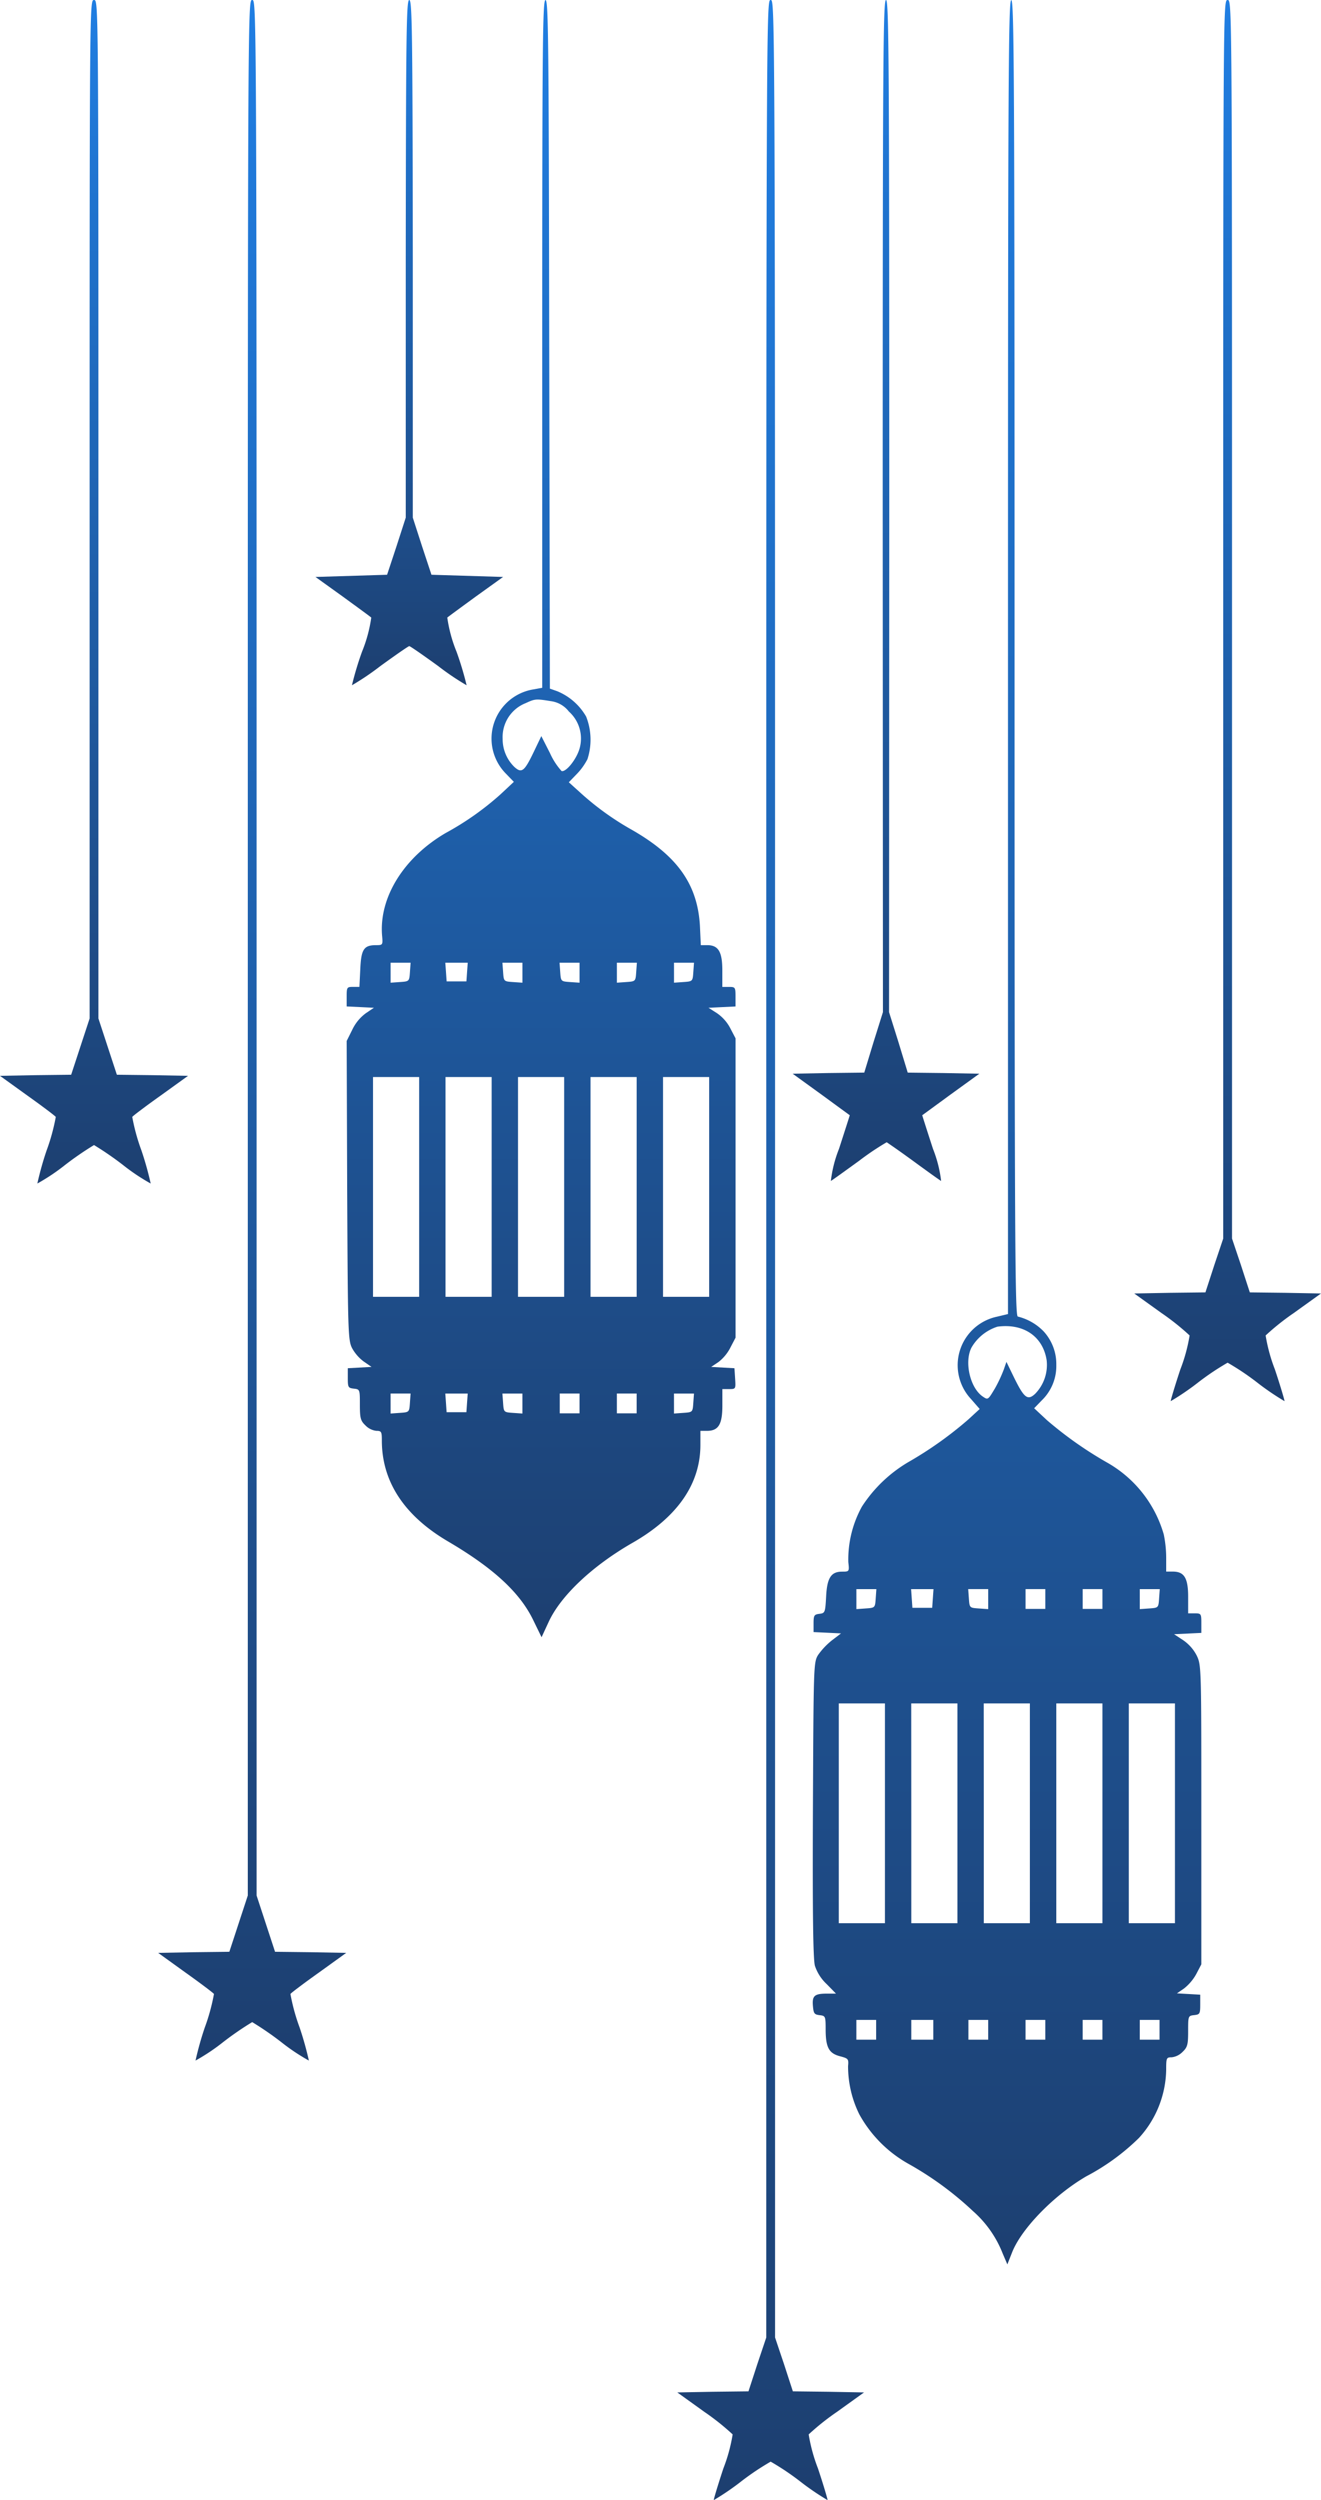 <svg xmlns="http://www.w3.org/2000/svg" xmlns:xlink="http://www.w3.org/1999/xlink" width="138.072" height="261.197" viewBox="0 0 138.072 261.197"><defs><linearGradient id="a" x1="0.5" x2="0.5" y2="1" gradientUnits="objectBoundingBox"><stop offset="0" stop-color="#207ee2"/><stop offset="1" stop-color="#1d3f70"/></linearGradient></defs><path d="M63.718-1135.316v64.708l.941,2.8.918,2.824,3.72.046,3.72.069-2.847,2.043a25.632,25.632,0,0,0-2.939,2.342,17.5,17.5,0,0,0,.964,3.536c.6,1.791,1.033,3.284,1.01,3.329a27.207,27.207,0,0,1-2.893-1.975,27.156,27.156,0,0,0-3.054-2.044,27.155,27.155,0,0,0-3.054,2.044,27.2,27.2,0,0,1-2.893,1.975c-.023-.046.413-1.538,1.01-3.329a17.5,17.5,0,0,0,.964-3.536,25.631,25.631,0,0,0-2.939-2.342l-2.847-2.043,3.72-.069,3.72-.046.918-2.824.941-2.8v-64.708c0-64.524,0-64.684.459-64.684S63.718-1199.839,63.718-1135.316Z" transform="translate(65.054 1200)" fill="url(#a)"/><path d="M129.1-1131.228c0,61.769.046,68.772.344,68.772a5.634,5.634,0,0,1,2.687,1.538,5.052,5.052,0,0,1,1.332,3.513,4.991,4.991,0,0,1-1.516,3.7l-.8.827,1.332,1.24a40,40,0,0,0,6.292,4.432,12.63,12.63,0,0,1,5.924,7.509,12.4,12.4,0,0,1,.253,2.434v1.447h.689c1.194,0,1.607.666,1.607,2.641v1.722h.689c.666,0,.689.046.689,1.033v1.01l-1.424.069-1.424.069.941.62a4.353,4.353,0,0,1,1.424,1.607c.482,1.01.482,1.194.482,16.648v15.614l-.528,1.01a4.992,4.992,0,0,1-1.286,1.516l-.735.505,1.217.069,1.217.069v1.033c0,.964-.046,1.033-.62,1.1-.643.069-.643.092-.643,1.676,0,1.4-.069,1.676-.574,2.159a1.891,1.891,0,0,1-1.148.574c-.551,0-.574.069-.574,1.309a10.814,10.814,0,0,1-2.847,7.118,23.281,23.281,0,0,1-5.488,4c-3.33,1.929-6.728,5.4-7.738,7.876l-.528,1.332-.482-1.125a11.468,11.468,0,0,0-3.1-4.432,34.2,34.2,0,0,0-6.774-4.96,13.246,13.246,0,0,1-5.121-5.167,11.341,11.341,0,0,1-1.171-5.029c.069-.758.023-.8-.85-1.033-1.148-.3-1.493-.919-1.493-2.8,0-1.378-.023-1.424-.643-1.492-.551-.069-.62-.184-.689-.964-.092-1.056.161-1.286,1.47-1.286h.941l-.964-.987a4.579,4.579,0,0,1-1.24-1.929c-.184-.689-.253-5.442-.207-16.3.069-14.994.069-15.362.528-16.143a7.454,7.454,0,0,1,1.447-1.538l.964-.735-1.424-.069-1.447-.069v-.919c0-.826.069-.918.6-.987.6-.069.62-.138.712-1.768.092-1.975.505-2.641,1.676-2.641.735,0,.758,0,.643-1.01a11.466,11.466,0,0,1,1.424-5.786,14.591,14.591,0,0,1,4.914-4.684,39.263,39.263,0,0,0,6.223-4.432l1.171-1.079-.9-1.033a5.18,5.18,0,0,1,2.71-8.611l1.148-.275v-68.634c0-60.85.046-68.634.344-68.634S129.1-1192.216,129.1-1131.228Zm-1.791,69.828a4.837,4.837,0,0,0-2.71,2.181c-.781,1.515-.138,4.271,1.217,5.143.505.344.528.3,1.217-.849a14.669,14.669,0,0,0,.941-2l.276-.8.827,1.7c1.033,2.09,1.4,2.365,2.181,1.63a4.313,4.313,0,0,0,1.194-3.513C132.058-1060.39,130.038-1061.767,127.305-1061.4Zm14.879,28.473v1.033l.964-.069c.987-.069.987-.069,1.056-1.056l.069-.964h-2.09Zm-5.97-.023v1.033h2.067v-2.067h-2.067Zm-5.97,0v1.033h2.067v-2.067h-2.067Zm-5.924-.069c.069.988.069.988,1.033,1.056l.987.069v-2.09h-2.09Zm-5.97,0,.069.988h2.067l.069-.988.069-.964h-2.342Zm-5.786.092v1.033l.964-.069c.987-.069.987-.069,1.056-1.056l.069-.964h-2.09Zm28.473,22.365v11.481h4.822v-22.962h-4.822Zm-7.578,0v11.481h4.822v-22.962h-4.822Zm-7.578,0v11.481H130.7v-22.962h-4.822Zm-7.578,0v11.481h4.822v-22.962H118.3Zm-7.578,0v11.481h4.822v-22.962h-4.822Zm31.458,22.618v1.033h2.067v-2.067h-2.067Zm-5.97,0v1.033h2.067v-2.067h-2.067Zm-5.97,0v1.033h2.067v-2.067h-2.067Zm-5.97,0v1.033h2.067v-2.067h-2.067Zm-5.97,0v1.033h2.3v-2.067h-2.3Zm-5.741,0v1.033h2.067v-2.067h-2.067Z" transform="translate(-23.057 1200)" fill="url(#a)"/><path d="M219.1-1147.141l-.023,52.882.987,3.146.964,3.169,3.743.046,3.743.069-2.985,2.159c-1.63,1.194-2.985,2.181-2.985,2.181,0,.023.505,1.607,1.125,3.513a13.19,13.19,0,0,1,.85,3.352c-.138-.069-1.447-1.01-2.893-2.067s-2.71-1.929-2.8-1.975a28,28,0,0,0-2.87,1.929c-1.493,1.079-2.824,2.044-2.962,2.112a13.191,13.191,0,0,1,.85-3.352c.62-1.906,1.125-3.49,1.125-3.513,0,0-1.355-.987-2.985-2.181L209-1087.83l3.743-.069,3.743-.046.964-3.169.987-3.146-.023-52.882c0-46.843.046-52.859.344-52.859S219.1-1193.984,219.1-1147.141Z" transform="translate(-126.152 1200)" fill="url(#a)"/><path d="M271.718-1077.91V-955.8l.941,2.8.919,2.824,3.72.046,3.72.069-2.847,2.044a25.6,25.6,0,0,0-2.939,2.342,17.49,17.49,0,0,0,.964,3.536c.6,1.791,1.033,3.283,1.01,3.329a27.164,27.164,0,0,1-2.893-1.975,27.149,27.149,0,0,0-3.054-2.044,27.165,27.165,0,0,0-3.054,2.044,27.158,27.158,0,0,1-2.893,1.975c-.023-.046.413-1.538,1.01-3.329a17.5,17.5,0,0,0,.964-3.536,25.616,25.616,0,0,0-2.939-2.342l-2.847-2.044,3.72-.069,3.72-.046.918-2.824.941-2.8V-1077.91c0-121.93,0-122.09.459-122.09S271.718-1199.839,271.718-1077.91Z" transform="translate(-190.708 1200)" fill="url(#a)"/><path d="M341.171-1164.018l.069,35.959.781.276a6.208,6.208,0,0,1,3.008,2.641,6.591,6.591,0,0,1,.138,4.455,6.513,6.513,0,0,1-1.148,1.584l-.8.827,1.194,1.079a29.336,29.336,0,0,0,5.3,3.835c4.822,2.733,6.958,5.718,7.21,10.081l.092,2.021h.666c1.171,0,1.584.689,1.584,2.641v1.722h.689c.666,0,.689.046.689,1.033v1.01l-1.4.069-1.424.069.9.574a4.344,4.344,0,0,1,1.4,1.607l.528,1.01v31.274l-.528,1.01a4.507,4.507,0,0,1-1.263,1.538l-.758.505,1.217.069,1.217.069.069,1.079c.069,1.079.069,1.1-.62,1.1h-.712v1.722c0,1.975-.413,2.641-1.607,2.641h-.689v1.469c0,4.088-2.411,7.555-7.118,10.241-4.156,2.388-7.486,5.511-8.749,8.266l-.735,1.584-.873-1.791c-1.4-2.893-4.179-5.442-8.909-8.22-4.57-2.686-6.912-6.246-6.912-10.54,0-.918-.046-1.01-.574-1.01a1.892,1.892,0,0,1-1.148-.574c-.505-.482-.574-.758-.574-2.159,0-1.584,0-1.607-.643-1.676-.574-.069-.62-.138-.62-1.1v-1.033l1.24-.069,1.24-.069-.8-.551a4.355,4.355,0,0,1-1.24-1.424c-.413-.827-.436-1.7-.505-16.464L320-1091.251l.574-1.148a4.569,4.569,0,0,1,1.424-1.745l.85-.574-1.424-.069-1.424-.069v-1.01c0-.987.023-1.033.666-1.033h.666l.092-1.86c.092-2.067.367-2.5,1.653-2.5.712,0,.712-.023.62-1.056-.3-3.972,2.3-8.129,6.682-10.677a30.13,30.13,0,0,0,5.695-4.018l1.4-1.309-.8-.827a5.208,5.208,0,0,1,2.893-8.84l.873-.161v-35.913c0-31.757.046-35.936.344-35.936S341.125-1195.8,341.171-1164.018Zm-2.457,37.474a3.806,3.806,0,0,0-2.411,3.72,4.05,4.05,0,0,0,1.217,2.939c.781.712,1.056.482,2.067-1.63l.758-1.584.9,1.768a7.232,7.232,0,0,0,1.217,1.883c.459.138,1.561-1.217,1.883-2.365a3.78,3.78,0,0,0-1.125-3.858,2.827,2.827,0,0,0-1.883-1.079C339.793-1127,339.7-1127,338.714-1126.544Zm15.5,28.175v1.033l.964-.069c.987-.069.987-.069,1.056-1.056l.069-.964h-2.09Zm-5.97,0v1.033l.964-.069c.987-.069.987-.069,1.056-1.056l.069-.964h-2.09Zm-5.924-.092c.069.987.069.987,1.033,1.056l.987.069v-2.09h-2.09Zm-5.97,0c.069.987.069.987,1.033,1.056l.987.069v-2.09h-2.09Zm-5.97,0,.069.987h2.067l.069-.987.069-.964H330.31Zm-5.786.092v1.033l.964-.069c.987-.069.987-.069,1.056-1.056l.069-.964h-2.09ZM353.066-1076v11.481h4.822v-22.962h-4.822Zm-7.578,0v11.481h4.822v-22.962h-4.822Zm-7.578,0v11.481h4.822v-22.962h-4.822Zm-7.578,0v11.481h4.822v-22.962h-4.822Zm-7.578,0v11.481h4.822v-22.962h-4.822Zm31.458,22.641v1.033l.964-.069c.987-.069.987-.069,1.056-1.056l.069-.964h-2.09Zm-5.97-.023v1.033h2.067v-2.067h-2.067Zm-5.97,0v1.033h2.067v-2.067h-2.067Zm-5.924-.069c.069.987.069.987,1.033,1.056l.987.069v-2.089h-2.09Zm-5.97,0,.069.987h2.067l.069-.987.069-.964H330.31Zm-5.786.092v1.033l.964-.069c.987-.069.987-.069,1.056-1.056l.069-.964h-2.09Z" transform="translate(-283.766 1200)" fill="url(#a)"/><path d="M435.972-1172.974v27.049l.964,2.985.987,2.985,3.743.115,3.743.115-2.847,2.044c-1.539,1.125-2.893,2.113-2.985,2.2a14.937,14.937,0,0,0,.964,3.559,32.879,32.879,0,0,1,1.056,3.513,27.322,27.322,0,0,1-2.962-2c-1.584-1.148-2.939-2.09-3.031-2.09s-1.447.942-3.031,2.09a27.322,27.322,0,0,1-2.962,2,32.858,32.858,0,0,1,1.056-3.513,14.936,14.936,0,0,0,.964-3.559c-.092-.092-1.447-1.079-2.985-2.2l-2.847-2.044,3.743-.115,3.743-.115.987-2.985.964-2.985v-27.049c.023-23.858.069-27.026.367-27.026S435.949-1196.832,435.972-1172.974Z" transform="translate(-392.826 1200)" fill="url(#a)"/><path d="M507.487-1100.987v99.013l.964,2.939.964,2.939,3.72.046,3.72.069-2.87,2.067c-1.584,1.125-2.916,2.135-2.962,2.227a21,21,0,0,0,.964,3.513,33.2,33.2,0,0,1,.964,3.444,21.16,21.16,0,0,1-2.916-1.952,33.249,33.249,0,0,0-3.008-2.067,33.222,33.222,0,0,0-3.008,2.067,21.163,21.163,0,0,1-2.916,1.952,33.163,33.163,0,0,1,.964-3.444,21,21,0,0,0,.964-3.513c-.046-.092-1.378-1.1-2.962-2.227l-2.87-2.067,3.72-.069,3.72-.046.964-2.939.964-2.939v-99.013c0-98.852,0-99.013.459-99.013S507.487-1199.839,507.487-1100.987Z" transform="translate(-480.667 1200)" fill="url(#a)"/><path d="M579.487-1146.8v53.2l.964,2.939.964,2.939,3.72.046,3.72.069-2.87,2.067c-1.584,1.125-2.916,2.135-2.962,2.227a21,21,0,0,0,.964,3.513,33.182,33.182,0,0,1,.964,3.444,21.188,21.188,0,0,1-2.916-1.952,33.233,33.233,0,0,0-3.008-2.067,33.262,33.262,0,0,0-3.008,2.067,21.2,21.2,0,0,1-2.916,1.952,33.136,33.136,0,0,1,.964-3.444,21,21,0,0,0,.964-3.513c-.046-.092-1.378-1.1-2.962-2.227l-2.87-2.067,3.72-.069,3.72-.046.964-2.939.965-2.939v-53.2c0-53.043,0-53.2.459-53.2S579.487-1199.839,579.487-1146.8Z" transform="translate(-569.2 1200)" fill="url(#a)"/></svg>